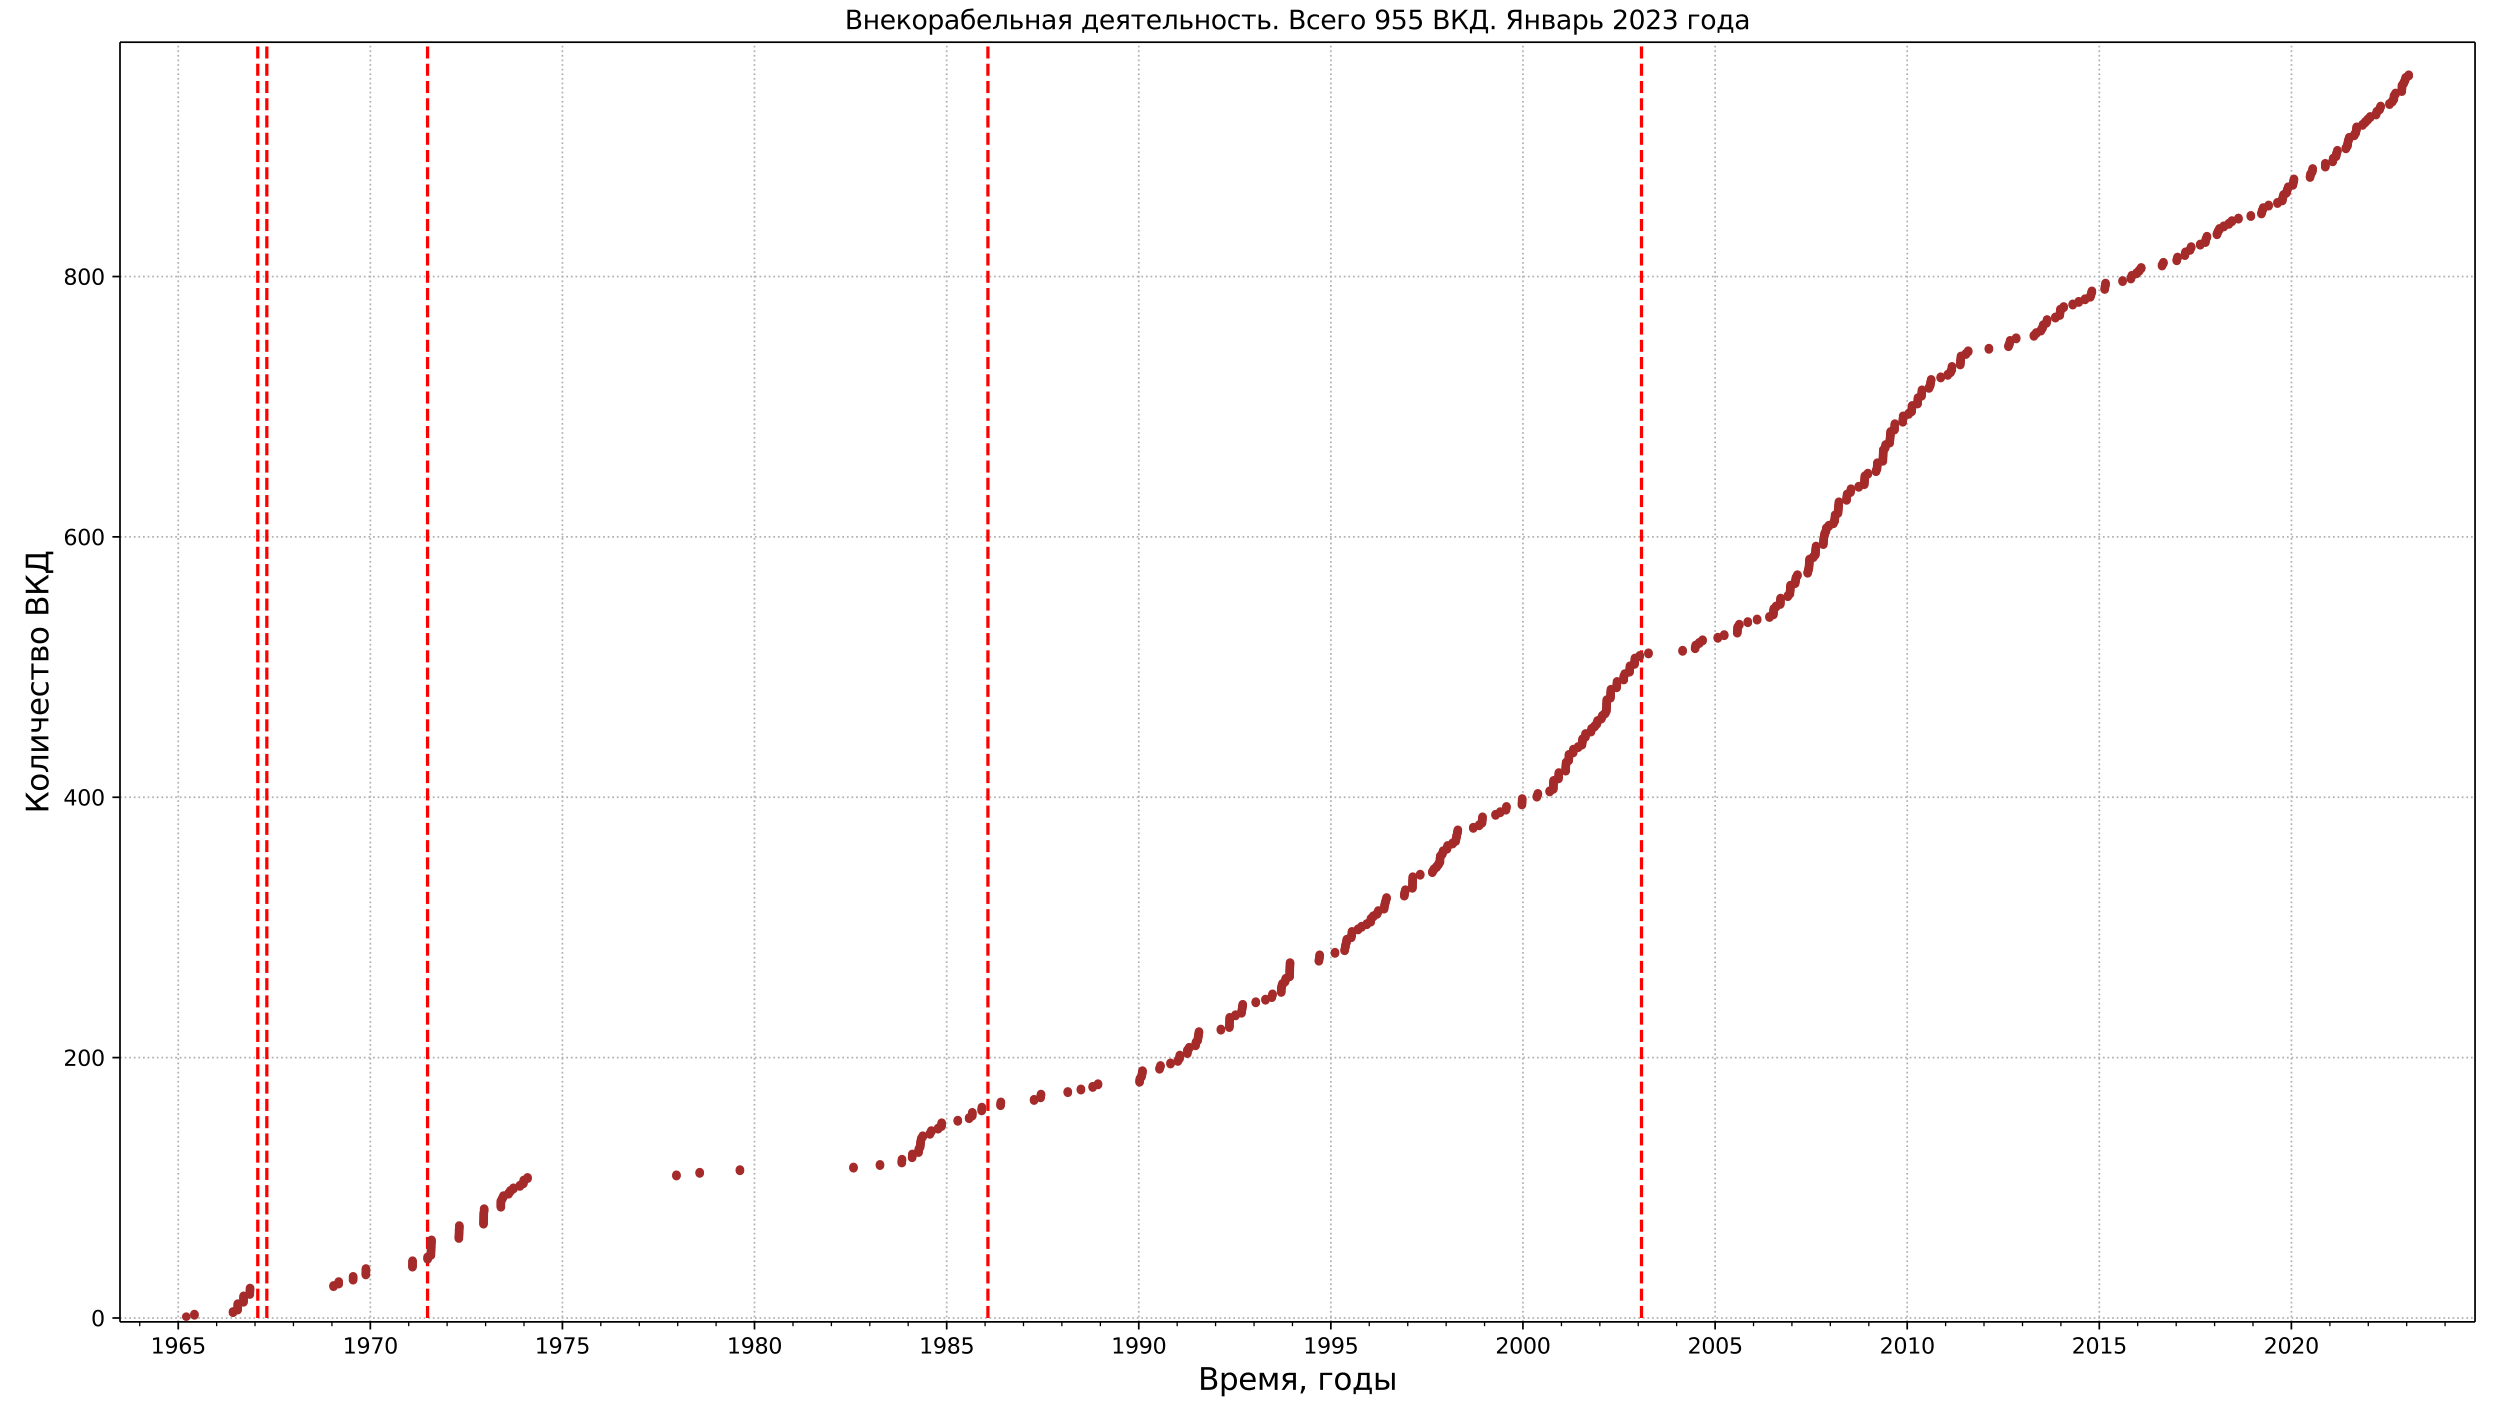 <?xml version="1.0" encoding="UTF-8"?>
<!DOCTYPE svg  PUBLIC '-//W3C//DTD SVG 1.1//EN'  'http://www.w3.org/Graphics/SVG/1.1/DTD/svg11.dtd'>
<svg width="1152pt" height="648pt" version="1.1" viewBox="0 0 1152 648" xmlns="http://www.w3.org/2000/svg" xmlns:xlink="http://www.w3.org/1999/xlink"><defs><style type="text/css">*{stroke-linejoin: round; stroke-linecap: butt}</style></defs><path d="m0 648h1152v-648h-1152z" fill="#fff"/><path d="m55.296 609.12h1085.2v-589.68h-1085.2z" fill="#fff"/><path d="m82.133 609.12v-589.68" clip-path="url(#c)" fill="none" stroke="#b0b0b0" stroke-dasharray="0.8,1.32" stroke-width=".8"/><defs><path id="e" d="m0 0v3.5" stroke="#000" stroke-width=".8"/></defs><use x="82.133" y="609.12" stroke="#000000" stroke-width=".8" xlink:href="#e"/><g transform="translate(69.408 623.72) scale(.1 -.1)"><defs><path id="h" transform="scale(.016)" d="m794 531h1031v3560l-1122-225v575l1116 225h631v-4135h1031v-531h-2687v531z"/><path id="f" transform="scale(.016)" d="m703 97v575q238-113 481-172 244-59 479-59 625 0 954 420 330 420 377 1277-181-269-460-413-278-144-615-144-700 0-1108 423-408 424-408 1159 0 718 425 1152 425 435 1131 435 810 0 1236-621 427-620 427-1801 0-1103-524-1761-523-658-1407-658-238 0-482 47-243 47-506 141zm1256 1978q425 0 673 290 249 291 249 798 0 503-249 795-248 292-673 292t-673-292-248-795q0-507 248-798 248-290 673-290z"/><path id="ac" transform="scale(.016)" d="m2113 2584q-425 0-674-291-248-290-248-796 0-503 248-796 249-292 674-292t673 292q248 293 248 796 0 506-248 796-248 291-673 291zm1253 1979v-575q-238 112-480 171-242 60-480 60-625 0-955-422-329-422-376-1275 184 272 462 417 279 145 613 145 703 0 1111-427 408-426 408-1160 0-719-425-1154-425-434-1131-434-810 0-1238 620-428 621-428 1799 0 1106 525 1764t1409 658q238 0 480-47t505-140z"/><path id="i" transform="scale(.016)" d="m691 4666h2478v-532h-1900v-1143q137 47 274 70 138 23 276 23 781 0 1237-428 457-428 457-1159 0-753-469-1171-469-417-1322-417-294 0-599 50-304 50-629 150v635q281-153 581-228t634-75q541 0 856 284 316 284 316 772 0 487-316 771-315 285-856 285-253 0-505-56-251-56-513-175v2344z"/></defs><use xlink:href="#h"/><use x="63.623" xlink:href="#f"/><use x="127.246" xlink:href="#ac"/><use x="190.869" xlink:href="#i"/></g><path d="m170.65 609.12v-589.68" clip-path="url(#c)" fill="none" stroke="#b0b0b0" stroke-dasharray="0.8,1.32" stroke-width=".8"/><use x="170.646" y="609.12" stroke="#000000" stroke-width=".8" xlink:href="#e"/><g transform="translate(157.92 623.72) scale(.1 -.1)"><defs><path id="ab" transform="scale(.016)" d="m525 4666h3e3v-269l-1694-4397h-659l1594 4134h-2241v532z"/><path id="d" transform="scale(.016)" d="m2034 4250q-487 0-733-480-245-479-245-1442 0-959 245-1439 246-480 733-480 491 0 736 480 246 480 246 1439 0 963-246 1442-245 480-736 480zm0 500q785 0 1199-621 414-620 414-1801 0-1178-414-1799-414-620-1199-620-784 0-1198 620-414 621-414 1799 0 1181 414 1801 414 621 1198 621z"/></defs><use xlink:href="#h"/><use x="63.623" xlink:href="#f"/><use x="127.246" xlink:href="#ab"/><use x="190.869" xlink:href="#d"/></g><path d="m259.16 609.12v-589.68" clip-path="url(#c)" fill="none" stroke="#b0b0b0" stroke-dasharray="0.8,1.32" stroke-width=".8"/><use x="259.158" y="609.12" stroke="#000000" stroke-width=".8" xlink:href="#e"/><g transform="translate(246.43 623.72) scale(.1 -.1)"><use xlink:href="#h"/><use x="63.623" xlink:href="#f"/><use x="127.246" xlink:href="#ab"/><use x="190.869" xlink:href="#i"/></g><path d="m347.67 609.12v-589.68" clip-path="url(#c)" fill="none" stroke="#b0b0b0" stroke-dasharray="0.8,1.32" stroke-width=".8"/><use x="347.671" y="609.12" stroke="#000000" stroke-width=".8" xlink:href="#e"/><g transform="translate(334.95 623.72) scale(.1 -.1)"><defs><path id="y" transform="scale(.016)" d="m2034 2216q-450 0-708-241-257-241-257-662 0-422 257-663 258-241 708-241t709 242q260 243 260 662 0 421-258 662-257 241-711 241zm-631 268q-406 100-633 378-226 279-226 679 0 559 398 884 399 325 1092 325 697 0 1094-325t397-884q0-400-227-679-226-278-629-378 456-106 710-416 255-309 255-755 0-679-414-1042-414-362-1186-362-771 0-1186 362-414 363-414 1042 0 446 256 755 257 310 713 416zm-231 997q0-362 226-565 227-203 636-203 407 0 636 203 230 203 230 565 0 363-230 566-229 203-636 203-409 0-636-203-226-203-226-566z"/></defs><use xlink:href="#h"/><use x="63.623" xlink:href="#f"/><use x="127.246" xlink:href="#y"/><use x="190.869" xlink:href="#d"/></g><path d="m436.23 609.12v-589.68" clip-path="url(#c)" fill="none" stroke="#b0b0b0" stroke-dasharray="0.8,1.32" stroke-width=".8"/><use x="436.232" y="609.12" stroke="#000000" stroke-width=".8" xlink:href="#e"/><g transform="translate(423.51 623.72) scale(.1 -.1)"><use xlink:href="#h"/><use x="63.623" xlink:href="#f"/><use x="127.246" xlink:href="#y"/><use x="190.869" xlink:href="#i"/></g><path d="m524.74 609.12v-589.68" clip-path="url(#c)" fill="none" stroke="#b0b0b0" stroke-dasharray="0.8,1.32" stroke-width=".8"/><use x="524.744" y="609.12" stroke="#000000" stroke-width=".8" xlink:href="#e"/><g transform="translate(512.02 623.72) scale(.1 -.1)"><use xlink:href="#h"/><use x="63.623" xlink:href="#f"/><use x="127.246" xlink:href="#f"/><use x="190.869" xlink:href="#d"/></g><path d="m613.26 609.12v-589.68" clip-path="url(#c)" fill="none" stroke="#b0b0b0" stroke-dasharray="0.8,1.32" stroke-width=".8"/><use x="613.257" y="609.12" stroke="#000000" stroke-width=".8" xlink:href="#e"/><g transform="translate(600.53 623.72) scale(.1 -.1)"><use xlink:href="#h"/><use x="63.623" xlink:href="#f"/><use x="127.246" xlink:href="#f"/><use x="190.869" xlink:href="#i"/></g><path d="m701.77 609.12v-589.68" clip-path="url(#c)" fill="none" stroke="#b0b0b0" stroke-dasharray="0.8,1.32" stroke-width=".8"/><use x="701.769" y="609.12" stroke="#000000" stroke-width=".8" xlink:href="#e"/><g transform="translate(689.04 623.72) scale(.1 -.1)"><defs><path id="g" transform="scale(.016)" d="m1228 531h2203v-531h-2962v531q359 372 979 998 621 627 780 809 303 340 423 576 121 236 121 464 0 372-261 606-261 235-680 235-297 0-627-103-329-103-704-313v638q381 153 712 231 332 78 607 78 725 0 1156-363 431-362 431-968 0-288-108-546-107-257-392-607-78-91-497-524-418-433-1181-1211z"/></defs><use xlink:href="#g"/><use x="63.623" xlink:href="#d"/><use x="127.246" xlink:href="#d"/><use x="190.869" xlink:href="#d"/></g><path d="m790.33 609.12v-589.68" clip-path="url(#c)" fill="none" stroke="#b0b0b0" stroke-dasharray="0.8,1.32" stroke-width=".8"/><use x="790.33" y="609.12" stroke="#000000" stroke-width=".8" xlink:href="#e"/><g transform="translate(777.61 623.72) scale(.1 -.1)"><use xlink:href="#g"/><use x="63.623" xlink:href="#d"/><use x="127.246" xlink:href="#d"/><use x="190.869" xlink:href="#i"/></g><path d="m878.84 609.12v-589.68" clip-path="url(#c)" fill="none" stroke="#b0b0b0" stroke-dasharray="0.8,1.32" stroke-width=".8"/><use x="878.843" y="609.12" stroke="#000000" stroke-width=".8" xlink:href="#e"/><g transform="translate(866.12 623.72) scale(.1 -.1)"><use xlink:href="#g"/><use x="63.623" xlink:href="#d"/><use x="127.246" xlink:href="#h"/><use x="190.869" xlink:href="#d"/></g><path d="m967.36 609.12v-589.68" clip-path="url(#c)" fill="none" stroke="#b0b0b0" stroke-dasharray="0.8,1.32" stroke-width=".8"/><use x="967.355" y="609.12" stroke="#000000" stroke-width=".8" xlink:href="#e"/><g transform="translate(954.63 623.72) scale(.1 -.1)"><use xlink:href="#g"/><use x="63.623" xlink:href="#d"/><use x="127.246" xlink:href="#h"/><use x="190.869" xlink:href="#i"/></g><path d="m1055.9 609.12v-589.68" clip-path="url(#c)" fill="none" stroke="#b0b0b0" stroke-dasharray="0.8,1.32" stroke-width=".8"/><use x="1055.868" y="609.12" stroke="#000000" stroke-width=".8" xlink:href="#e"/><g transform="translate(1043.1 623.72) scale(.1 -.1)"><use xlink:href="#g"/><use x="63.623" xlink:href="#d"/><use x="127.246" xlink:href="#g"/><use x="190.869" xlink:href="#d"/></g><defs><path id="b" d="m0 0v2" stroke="#000" stroke-width=".6"/></defs><use x="64.392" y="609.12" stroke="#000000" stroke-width=".6" xlink:href="#b"/><use x="99.826" y="609.12" stroke="#000000" stroke-width=".6" xlink:href="#b"/><use x="117.519" y="609.12" stroke="#000000" stroke-width=".6" xlink:href="#b"/><use x="135.212" y="609.12" stroke="#000000" stroke-width=".6" xlink:href="#b"/><use x="152.953" y="609.12" stroke="#000000" stroke-width=".6" xlink:href="#b"/><use x="188.338" y="609.12" stroke="#000000" stroke-width=".6" xlink:href="#b"/><use x="206.031" y="609.12" stroke="#000000" stroke-width=".6" xlink:href="#b"/><use x="223.773" y="609.12" stroke="#000000" stroke-width=".6" xlink:href="#b"/><use x="241.465" y="609.12" stroke="#000000" stroke-width=".6" xlink:href="#b"/><use x="276.851" y="609.12" stroke="#000000" stroke-width=".6" xlink:href="#b"/><use x="294.592" y="609.12" stroke="#000000" stroke-width=".6" xlink:href="#b"/><use x="312.285" y="609.12" stroke="#000000" stroke-width=".6" xlink:href="#b"/><use x="329.978" y="609.12" stroke="#000000" stroke-width=".6" xlink:href="#b"/><use x="365.412" y="609.12" stroke="#000000" stroke-width=".6" xlink:href="#b"/><use x="383.105" y="609.12" stroke="#000000" stroke-width=".6" xlink:href="#b"/><use x="400.798" y="609.12" stroke="#000000" stroke-width=".6" xlink:href="#b"/><use x="418.49" y="609.12" stroke="#000000" stroke-width=".6" xlink:href="#b"/><use x="453.924" y="609.12" stroke="#000000" stroke-width=".6" xlink:href="#b"/><use x="471.617" y="609.12" stroke="#000000" stroke-width=".6" xlink:href="#b"/><use x="489.31" y="609.12" stroke="#000000" stroke-width=".6" xlink:href="#b"/><use x="507.051" y="609.12" stroke="#000000" stroke-width=".6" xlink:href="#b"/><use x="542.437" y="609.12" stroke="#000000" stroke-width=".6" xlink:href="#b"/><use x="560.13" y="609.12" stroke="#000000" stroke-width=".6" xlink:href="#b"/><use x="577.871" y="609.12" stroke="#000000" stroke-width=".6" xlink:href="#b"/><use x="595.564" y="609.12" stroke="#000000" stroke-width=".6" xlink:href="#b"/><use x="630.949" y="609.12" stroke="#000000" stroke-width=".6" xlink:href="#b"/><use x="648.691" y="609.12" stroke="#000000" stroke-width=".6" xlink:href="#b"/><use x="666.384" y="609.12" stroke="#000000" stroke-width=".6" xlink:href="#b"/><use x="684.076" y="609.12" stroke="#000000" stroke-width=".6" xlink:href="#b"/><use x="719.51" y="609.12" stroke="#000000" stroke-width=".6" xlink:href="#b"/><use x="737.203" y="609.12" stroke="#000000" stroke-width=".6" xlink:href="#b"/><use x="754.896" y="609.12" stroke="#000000" stroke-width=".6" xlink:href="#b"/><use x="772.589" y="609.12" stroke="#000000" stroke-width=".6" xlink:href="#b"/><use x="808.023" y="609.12" stroke="#000000" stroke-width=".6" xlink:href="#b"/><use x="825.716" y="609.12" stroke="#000000" stroke-width=".6" xlink:href="#b"/><use x="843.409" y="609.12" stroke="#000000" stroke-width=".6" xlink:href="#b"/><use x="861.15" y="609.12" stroke="#000000" stroke-width=".6" xlink:href="#b"/><use x="896.535" y="609.12" stroke="#000000" stroke-width=".6" xlink:href="#b"/><use x="914.228" y="609.12" stroke="#000000" stroke-width=".6" xlink:href="#b"/><use x="931.969" y="609.12" stroke="#000000" stroke-width=".6" xlink:href="#b"/><use x="949.662" y="609.12" stroke="#000000" stroke-width=".6" xlink:href="#b"/><use x="985.048" y="609.12" stroke="#000000" stroke-width=".6" xlink:href="#b"/><use x="1002.789" y="609.12" stroke="#000000" stroke-width=".6" xlink:href="#b"/><use x="1020.482" y="609.12" stroke="#000000" stroke-width=".6" xlink:href="#b"/><use x="1038.175" y="609.12" stroke="#000000" stroke-width=".6" xlink:href="#b"/><use x="1073.609" y="609.12" stroke="#000000" stroke-width=".6" xlink:href="#b"/><use x="1091.302" y="609.12" stroke="#000000" stroke-width=".6" xlink:href="#b"/><use x="1108.994" y="609.12" stroke="#000000" stroke-width=".6" xlink:href="#b"/><use x="1126.687" y="609.12" stroke="#000000" stroke-width=".6" xlink:href="#b"/><g transform="translate(552.07 640.44) scale(.14 -.14)"><defs><path id="m" transform="scale(.016)" d="m1259 2228v-1709h1013q509 0 754 211 246 211 246 645 0 438-246 645-245 208-754 208h-1013zm0 1919v-1406h935q462 0 688 173 227 174 227 530 0 353-227 528-226 175-688 175h-935zm-631 519h1613q722 0 1112-300 391-300 391-853 0-429-200-682t-588-315q466-100 724-418 258-317 258-792 0-625-425-966-425-340-1210-340h-1675v4666z"/><path id="t" transform="scale(.016)" d="m1159 525v-1856h-578v4831h578v-531q182 312 458 463 277 152 661 152 638 0 1036-506 399-506 399-1331t-399-1332q-398-506-1036-506-384 0-661 152-276 152-458 464zm1957 1222q0 634-261 995t-717 361q-457 0-718-361t-261-995 261-995 718-361q456 0 717 361t261 995z"/><path id="k" transform="scale(.016)" d="m3597 1894v-281h-2644q38-594 358-905t892-311q331 0 642 81t618 244v-544q-310-131-635-200t-659-69q-838 0-1327 487-489 488-489 1320 0 859 464 1363 464 505 1252 505 706 0 1117-455 411-454 411-1235zm-575 169q-6 471-264 752-258 282-683 282-481 0-770-272t-333-766l2050 4z"/><path id="ag" transform="scale(.016)" d="m581 3500h841l994-2344 997 2344h834v-3500h-578v2950l-966-2278h-575l-969 2278v-2950h-578v3500z"/><path id="q" transform="scale(.016)" d="m1181 2491q0-260 200-407 200-146 572-146h775v1103h-775q-372 0-572-144t-200-406zm-818-2491 1068 1534q-362 82-603 296-240 214-240 661 0 506 335 757 336 252 1015 252h1368v-3500h-578v1478h-715l-1032-1478h-618z"/><path id="an" transform="scale(.016)" d="m750 794h659v-538l-512-1e3h-403l256 1e3v538z"/><path id="w" transform="scale(.016)" d="m581 0v3500h2469v-459h-1891v-3041h-578z"/><path id="j" transform="scale(.016)" d="m1959 3097q-462 0-731-361t-269-989 267-989q268-361 733-361 460 0 728 362 269 363 269 988 0 622-269 986-268 364-728 364zm0 487q750 0 1178-488 429-487 429-1349 0-859-429-1349-428-489-1178-489-753 0-1180 489-426 490-426 1349 0 862 426 1349 427 488 1180 488z"/><path id="v" transform="scale(.016)" d="m1384 459h1669v2582h-1209v-438q0-1287-369-1975l-91-169zm-834 0q284 125 409 391 307 659 307 1988v662h2365v-3041h460v-1343h-460v884h-2837v-884h-460v1343h216z"/><path id="ae" transform="scale(.016)" d="m3907 3500h575v-3500h-575v3500zm288 84zm-1414-2546q0 281-205 428-204 147-598 147h-819v-1154h819q394 0 598 148 205 149 205 431zm-2200 2462h578v-1428h844q669 0 1030-255 361-254 361-779t-361-782q-361-256-1030-256h-1422v3500z"/></defs><use xlink:href="#m"/><use x="68.604" xlink:href="#t"/><use x="132.08" xlink:href="#k"/><use x="193.604" xlink:href="#ag"/><use x="269.043" xlink:href="#q"/><use x="329.199" xlink:href="#an"/><use x="360.986" xlink:href="#DejaVuSans-20"/><use x="392.773" xlink:href="#w"/><use x="445.312" xlink:href="#j"/><use x="506.494" xlink:href="#v"/><use x="575.635" xlink:href="#ae"/></g><path d="m55.296 607.32h1085.2" clip-path="url(#c)" fill="none" stroke="#b0b0b0" stroke-dasharray="0.8,1.32" stroke-width=".8"/><defs><path id="l" d="m0 0h-3.5" stroke="#000" stroke-width=".8"/></defs><use x="55.296" y="607.32" stroke="#000000" stroke-width=".8" xlink:href="#l"/><g transform="translate(41.934 611.12) scale(.1 -.1)"><use xlink:href="#d"/></g><path d="m55.296 487.34h1085.2" clip-path="url(#c)" fill="none" stroke="#b0b0b0" stroke-dasharray="0.8,1.32" stroke-width=".8"/><use x="55.296" y="487.345" stroke="#000000" stroke-width=".8" xlink:href="#l"/><g transform="translate(29.208 491.14) scale(.1 -.1)"><use xlink:href="#g"/><use x="63.623" xlink:href="#d"/><use x="127.246" xlink:href="#d"/></g><path d="m55.296 367.37h1085.2" clip-path="url(#c)" fill="none" stroke="#b0b0b0" stroke-dasharray="0.8,1.32" stroke-width=".8"/><use x="55.296" y="367.369" stroke="#000000" stroke-width=".8" xlink:href="#l"/><g transform="translate(29.208 371.17) scale(.1 -.1)"><defs><path id="al" transform="scale(.016)" d="m2419 4116-1594-2491h1594v2491zm-166 550h794v-3041h666v-525h-666v-1100h-628v1100h-2106v609l1940 2957z"/></defs><use xlink:href="#al"/><use x="63.623" xlink:href="#d"/><use x="127.246" xlink:href="#d"/></g><path d="m55.296 247.39h1085.2" clip-path="url(#c)" fill="none" stroke="#b0b0b0" stroke-dasharray="0.8,1.32" stroke-width=".8"/><use x="55.296" y="247.394" stroke="#000000" stroke-width=".8" xlink:href="#l"/><g transform="translate(29.208 251.19) scale(.1 -.1)"><use xlink:href="#ac"/><use x="63.623" xlink:href="#d"/><use x="127.246" xlink:href="#d"/></g><path d="m55.296 127.42h1085.2" clip-path="url(#c)" fill="none" stroke="#b0b0b0" stroke-dasharray="0.8,1.32" stroke-width=".8"/><use x="55.296" y="127.418" stroke="#000000" stroke-width=".8" xlink:href="#l"/><g transform="translate(29.208 131.22) scale(.1 -.1)"><use xlink:href="#y"/><use x="63.623" xlink:href="#d"/><use x="127.246" xlink:href="#d"/></g><g transform="translate(22.297 374.8) rotate(-90) scale(.14 -.14)"><defs><path id="x" transform="scale(.016)" d="m628 4666h631v-2307l2257 2307h809l-1803-1844 1897-2822h-688l-1618 2403-854-872v-1531h-631v4666z"/><path id="u" transform="scale(.016)" d="m238 0v478q568 88 743 481 213 554 213 1969v572h2365v-3500h-575v3041h-1215v-347q0-1350-275-1956-294-647-1256-738z"/><path id="ai" transform="scale(.016)" d="m3578 3500v-3500h-572v2809l-1687-2809h-738v3500h572v-2803l1685 2803h740z"/><path id="af" transform="scale(.016)" d="m2625 0v1472h-1072q-478 0-797 297-287 269-287 844v887h575v-834q0-366 162-550 166-185 491-185h928v1569h575v-3500h-575z"/><path id="s" transform="scale(.016)" d="m3122 3366v-538q-244 135-489 202t-495 67q-560 0-870-355-309-354-309-995t309-996q310-354 870-354 250 0 495 67t489 202v-532q-241-112-499-168-257-57-548-57-791 0-1257 497-465 497-465 1341 0 856 470 1346 471 491 1290 491 265 0 518-55 253-54 491-163z"/><path id="r" transform="scale(.016)" d="m188 3500h3353v-459h-1394v-3041h-566v3041h-1393v459z"/><path id="z" transform="scale(.016)" d="m1156 1613v-1154h819q394 0 600 148 206 149 206 431 0 281-206 428t-600 147h-819zm0 1428v-969h757q325 0 531 129 206 130 206 362 0 231-206 354-206 124-531 124h-757zm-575 459h1369q616 0 947-225t331-641q0-321-169-511-168-189-500-235 397-75 616-313 219-237 219-594 0-468-361-725-361-256-1030-256h-1422v3500z"/><path id="aa" transform="scale(.016)" d="m1459 531h2063v3603h-1516v-662q0-1559-350-2594-72-212-197-347zm-921 0q418 197 537 572 303 963 303 2681v882h2775v-4135h531v-1534h-531v1003h-3306v-1003h-531v1534h222z"/></defs><use xlink:href="#x"/><use x="70.996" xlink:href="#j"/><use x="132.178" xlink:href="#u"/><use x="196.094" xlink:href="#ai"/><use x="261.084" xlink:href="#af"/><use x="320.166" xlink:href="#k"/><use x="381.689" xlink:href="#s"/><use x="436.67" xlink:href="#r"/><use x="494.922" xlink:href="#z"/><use x="553.857" xlink:href="#j"/><use x="615.039" xlink:href="#DejaVuSans-20"/><use x="646.826" xlink:href="#m"/><use x="715.43" xlink:href="#x"/><use x="786.426" xlink:href="#aa"/></g><path d="m118.78 607.32v-587.88" clip-path="url(#c)" fill="none" stroke="#f00" stroke-dasharray="5.55,2.4" stroke-width="1.5"/><path d="m122.95 607.32v-587.88" clip-path="url(#c)" fill="none" stroke="#f00" stroke-dasharray="5.55,2.4" stroke-width="1.5"/><path d="m197.02 607.32v-587.88" clip-path="url(#c)" fill="none" stroke="#f00" stroke-dasharray="5.55,2.4" stroke-width="1.5"/><path d="m455.23 607.32v-587.88" clip-path="url(#c)" fill="none" stroke="#f00" stroke-dasharray="5.55,2.4" stroke-width="1.5"/><path d="m756.4 607.32v-587.88" clip-path="url(#c)" fill="none" stroke="#f00" stroke-dasharray="5.55,2.4" stroke-width="1.5"/><defs><path id="a" d="m0 1.5c0.398 0 0.779-0.158 1.061-0.439 0.281-0.281 0.439-0.663 0.439-1.061s-0.158-0.779-0.439-1.061c-0.281-0.281-0.663-0.439-1.061-0.439s-0.779 0.158-1.061 0.439c-0.281 0.281-0.439 0.663-0.439 1.061s0.158 0.779 0.439 1.061c0.281 0.281 0.663 0.439 1.061 0.439z" stroke="#a52a2a"/></defs><g clip-path="url(#c)" fill="#a52a2a" stroke="#a52a2a"><use x="85.834" y="606.72" xlink:href="#a"/><use x="89.589" y="606.121" xlink:href="#a"/><use x="89.589" y="605.521" xlink:href="#a"/><use x="107.37" y="604.921" xlink:href="#a"/><use x="107.37" y="604.321" xlink:href="#a"/><use x="109.516" y="603.721" xlink:href="#a"/><use x="109.516" y="603.121" xlink:href="#a"/><use x="109.567" y="602.521" xlink:href="#a"/><use x="109.567" y="601.921" xlink:href="#a"/><use x="109.571" y="601.322" xlink:href="#a"/><use x="109.571" y="600.722" xlink:href="#a"/><use x="112.216" y="600.122" xlink:href="#a"/><use x="112.216" y="599.522" xlink:href="#a"/><use x="112.22" y="598.922" xlink:href="#a"/><use x="112.22" y="598.322" xlink:href="#a"/><use x="112.261" y="597.722" xlink:href="#a"/><use x="112.261" y="597.122" xlink:href="#a"/><use x="115.128" y="596.523" xlink:href="#a"/><use x="115.128" y="595.923" xlink:href="#a"/><use x="115.175" y="595.323" xlink:href="#a"/><use x="115.175" y="594.723" xlink:href="#a"/><use x="115.222" y="594.123" xlink:href="#a"/><use x="115.222" y="593.523" xlink:href="#a"/><use x="153.702" y="592.923" xlink:href="#a"/><use x="153.702" y="592.323" xlink:href="#a"/><use x="156.089" y="591.724" xlink:href="#a"/><use x="156.089" y="591.124" xlink:href="#a"/><use x="156.089" y="590.524" xlink:href="#a"/><use x="162.701" y="589.924" xlink:href="#a"/><use x="162.701" y="589.324" xlink:href="#a"/><use x="162.712" y="588.724" xlink:href="#a"/><use x="162.712" y="588.124" xlink:href="#a"/><use x="168.585" y="587.524" xlink:href="#a"/><use x="168.585" y="586.925" xlink:href="#a"/><use x="168.618" y="586.325" xlink:href="#a"/><use x="168.618" y="585.725" xlink:href="#a"/><use x="168.628" y="585.125" xlink:href="#a"/><use x="168.628" y="584.525" xlink:href="#a"/><use x="190.065" y="583.925" xlink:href="#a"/><use x="190.065" y="583.325" xlink:href="#a"/><use x="190.1" y="582.725" xlink:href="#a"/><use x="190.1" y="582.125" xlink:href="#a"/><use x="190.111" y="581.526" xlink:href="#a"/><use x="190.111" y="580.926" xlink:href="#a"/><use x="197.061" y="580.326" xlink:href="#a"/><use x="197.061" y="579.726" xlink:href="#a"/><use x="197.061" y="579.126" xlink:href="#a"/><use x="198.567" y="578.526" xlink:href="#a"/><use x="198.567" y="577.926" xlink:href="#a"/><use x="198.593" y="577.326" xlink:href="#a"/><use x="198.593" y="576.727" xlink:href="#a"/><use x="198.639" y="576.127" xlink:href="#a"/><use x="198.639" y="575.527" xlink:href="#a"/><use x="198.681" y="574.927" xlink:href="#a"/><use x="198.681" y="574.327" xlink:href="#a"/><use x="198.693" y="573.727" xlink:href="#a"/><use x="198.693" y="573.127" xlink:href="#a"/><use x="198.84" y="572.527" xlink:href="#a"/><use x="198.84" y="571.928" xlink:href="#a"/><use x="198.84" y="571.328" xlink:href="#a"/><use x="211.446" y="570.728" xlink:href="#a"/><use x="211.446" y="570.128" xlink:href="#a"/><use x="211.494" y="569.528" xlink:href="#a"/><use x="211.494" y="568.928" xlink:href="#a"/><use x="211.54" y="568.328" xlink:href="#a"/><use x="211.54" y="567.728" xlink:href="#a"/><use x="211.554" y="567.129" xlink:href="#a"/><use x="211.554" y="566.529" xlink:href="#a"/><use x="211.647" y="565.929" xlink:href="#a"/><use x="211.647" y="565.329" xlink:href="#a"/><use x="211.647" y="564.729" xlink:href="#a"/><use x="222.803" y="564.129" xlink:href="#a"/><use x="222.803" y="563.529" xlink:href="#a"/><use x="222.85" y="562.929" xlink:href="#a"/><use x="222.85" y="562.33" xlink:href="#a"/><use x="222.897" y="561.73" xlink:href="#a"/><use x="222.897" y="561.13" xlink:href="#a"/><use x="222.914" y="560.53" xlink:href="#a"/><use x="222.914" y="559.93" xlink:href="#a"/><use x="222.942" y="559.33" xlink:href="#a"/><use x="222.942" y="558.73" xlink:href="#a"/><use x="223.087" y="558.13" xlink:href="#a"/><use x="223.087" y="557.53" xlink:href="#a"/><use x="223.087" y="556.931" xlink:href="#a"/><use x="230.801" y="556.331" xlink:href="#a"/><use x="230.801" y="555.731" xlink:href="#a"/><use x="230.801" y="555.131" xlink:href="#a"/><use x="230.807" y="554.531" xlink:href="#a"/><use x="230.807" y="553.931" xlink:href="#a"/><use x="230.807" y="553.331" xlink:href="#a"/><use x="231.414" y="552.731" xlink:href="#a"/><use x="231.414" y="552.132" xlink:href="#a"/><use x="231.987" y="551.532" xlink:href="#a"/><use x="231.987" y="550.932" xlink:href="#a"/><use x="234.327" y="550.332" xlink:href="#a"/><use x="234.327" y="549.732" xlink:href="#a"/><use x="235.197" y="549.132" xlink:href="#a"/><use x="235.197" y="548.532" xlink:href="#a"/><use x="236.592" y="547.932" xlink:href="#a"/><use x="236.592" y="547.333" xlink:href="#a"/><use x="239.562" y="546.733" xlink:href="#a"/><use x="239.562" y="546.133" xlink:href="#a"/><use x="241.16" y="545.533" xlink:href="#a"/><use x="241.16" y="544.933" xlink:href="#a"/><use x="241.355" y="544.333" xlink:href="#a"/><use x="241.355" y="543.733" xlink:href="#a"/><use x="243.096" y="543.133" xlink:href="#a"/><use x="243.096" y="542.534" xlink:href="#a"/><use x="311.699" y="541.934" xlink:href="#a"/><use x="311.699" y="541.334" xlink:href="#a"/><use x="322.424" y="540.734" xlink:href="#a"/><use x="322.424" y="540.134" xlink:href="#a"/><use x="340.962" y="539.534" xlink:href="#a"/><use x="340.962" y="538.934" xlink:href="#a"/><use x="393.29" y="538.334" xlink:href="#a"/><use x="393.29" y="537.735" xlink:href="#a"/><use x="405.494" y="537.135" xlink:href="#a"/><use x="405.494" y="536.535" xlink:href="#a"/><use x="415.543" y="535.935" xlink:href="#a"/><use x="415.543" y="535.335" xlink:href="#a"/><use x="415.638" y="534.735" xlink:href="#a"/><use x="415.638" y="534.135" xlink:href="#a"/><use x="420.309" y="533.535" xlink:href="#a"/><use x="420.309" y="532.936" xlink:href="#a"/><use x="420.402" y="532.336" xlink:href="#a"/><use x="420.402" y="531.736" xlink:href="#a"/><use x="423.27" y="531.136" xlink:href="#a"/><use x="423.27" y="530.536" xlink:href="#a"/><use x="423.404" y="529.936" xlink:href="#a"/><use x="423.404" y="529.336" xlink:href="#a"/><use x="423.977" y="528.736" xlink:href="#a"/><use x="423.977" y="528.136" xlink:href="#a"/><use x="424.119" y="527.537" xlink:href="#a"/><use x="424.119" y="526.937" xlink:href="#a"/><use x="424.262" y="526.337" xlink:href="#a"/><use x="424.262" y="525.737" xlink:href="#a"/><use x="424.5" y="525.137" xlink:href="#a"/><use x="424.5" y="524.537" xlink:href="#a"/><use x="425.216" y="523.937" xlink:href="#a"/><use x="425.216" y="523.337" xlink:href="#a"/><use x="428.506" y="522.738" xlink:href="#a"/><use x="428.506" y="522.138" xlink:href="#a"/><use x="429.172" y="521.538" xlink:href="#a"/><use x="429.172" y="520.938" xlink:href="#a"/><use x="432.288" y="520.338" xlink:href="#a"/><use x="432.288" y="519.738" xlink:href="#a"/><use x="433.835" y="519.138" xlink:href="#a"/><use x="433.835" y="518.538" xlink:href="#a"/><use x="433.927" y="517.939" xlink:href="#a"/><use x="433.927" y="517.339" xlink:href="#a"/><use x="441.346" y="516.739" xlink:href="#a"/><use x="441.346" y="516.139" xlink:href="#a"/><use x="446.571" y="515.539" xlink:href="#a"/><use x="446.571" y="514.939" xlink:href="#a"/><use x="447.987" y="514.339" xlink:href="#a"/><use x="447.987" y="513.739" xlink:href="#a"/><use x="448.035" y="513.14" xlink:href="#a"/><use x="448.035" y="512.54" xlink:href="#a"/><use x="452.369" y="511.94" xlink:href="#a"/><use x="452.369" y="511.34" xlink:href="#a"/><use x="452.463" y="510.74" xlink:href="#a"/><use x="452.463" y="510.14" xlink:href="#a"/><use x="461.062" y="509.54" xlink:href="#a"/><use x="461.062" y="508.94" xlink:href="#a"/><use x="461.205" y="508.341" xlink:href="#a"/><use x="461.205" y="507.741" xlink:href="#a"/><use x="476.504" y="507.141" xlink:href="#a"/><use x="476.504" y="506.541" xlink:href="#a"/><use x="479.504" y="505.941" xlink:href="#a"/><use x="479.504" y="505.341" xlink:href="#a"/><use x="479.695" y="504.741" xlink:href="#a"/><use x="479.695" y="504.141" xlink:href="#a"/><use x="492.044" y="503.541" xlink:href="#a"/><use x="492.044" y="502.942" xlink:href="#a"/><use x="498.095" y="502.342" xlink:href="#a"/><use x="498.095" y="501.742" xlink:href="#a"/><use x="503.525" y="501.142" xlink:href="#a"/><use x="503.525" y="500.542" xlink:href="#a"/><use x="505.957" y="499.942" xlink:href="#a"/><use x="505.957" y="499.342" xlink:href="#a"/><use x="525.125" y="498.742" xlink:href="#a"/><use x="525.125" y="498.143" xlink:href="#a"/><use x="525.265" y="497.543" xlink:href="#a"/><use x="525.265" y="496.943" xlink:href="#a"/><use x="525.981" y="496.343" xlink:href="#a"/><use x="525.981" y="495.743" xlink:href="#a"/><use x="526.263" y="495.143" xlink:href="#a"/><use x="526.263" y="494.543" xlink:href="#a"/><use x="526.453" y="493.943" xlink:href="#a"/><use x="526.453" y="493.344" xlink:href="#a"/><use x="534.32" y="492.744" xlink:href="#a"/><use x="534.32" y="492.144" xlink:href="#a"/><use x="534.752" y="491.544" xlink:href="#a"/><use x="534.752" y="490.944" xlink:href="#a"/><use x="539.379" y="490.344" xlink:href="#a"/><use x="539.379" y="489.744" xlink:href="#a"/><use x="542.762" y="489.144" xlink:href="#a"/><use x="542.762" y="488.545" xlink:href="#a"/><use x="543.526" y="487.945" xlink:href="#a"/><use x="543.526" y="487.345" xlink:href="#a"/><use x="543.667" y="486.745" xlink:href="#a"/><use x="543.667" y="486.145" xlink:href="#a"/><use x="547.128" y="485.545" xlink:href="#a"/><use x="547.128" y="484.945" xlink:href="#a"/><use x="547.169" y="484.345" xlink:href="#a"/><use x="547.169" y="483.746" xlink:href="#a"/><use x="548.004" y="483.146" xlink:href="#a"/><use x="548.004" y="482.546" xlink:href="#a"/><use x="550.914" y="481.946" xlink:href="#a"/><use x="550.914" y="481.346" xlink:href="#a"/><use x="551.104" y="480.746" xlink:href="#a"/><use x="551.104" y="480.146" xlink:href="#a"/><use x="551.913" y="479.546" xlink:href="#a"/><use x="551.913" y="478.946" xlink:href="#a"/><use x="552.106" y="478.347" xlink:href="#a"/><use x="552.106" y="477.747" xlink:href="#a"/><use x="552.296" y="477.147" xlink:href="#a"/><use x="552.296" y="476.547" xlink:href="#a"/><use x="552.489" y="475.947" xlink:href="#a"/><use x="552.489" y="475.347" xlink:href="#a"/><use x="562.594" y="474.747" xlink:href="#a"/><use x="562.594" y="474.147" xlink:href="#a"/><use x="566.473" y="473.548" xlink:href="#a"/><use x="566.473" y="472.948" xlink:href="#a"/><use x="566.522" y="472.348" xlink:href="#a"/><use x="566.522" y="471.748" xlink:href="#a"/><use x="566.619" y="471.148" xlink:href="#a"/><use x="566.619" y="470.548" xlink:href="#a"/><use x="566.619" y="469.948" xlink:href="#a"/><use x="566.668" y="469.348" xlink:href="#a"/><use x="566.668" y="468.749" xlink:href="#a"/><use x="569.317" y="468.149" xlink:href="#a"/><use x="569.317" y="467.549" xlink:href="#a"/><use x="572.082" y="466.949" xlink:href="#a"/><use x="572.082" y="466.349" xlink:href="#a"/><use x="572.272" y="465.749" xlink:href="#a"/><use x="572.272" y="465.149" xlink:href="#a"/><use x="572.462" y="464.549" xlink:href="#a"/><use x="572.462" y="463.95" xlink:href="#a"/><use x="572.652" y="463.35" xlink:href="#a"/><use x="572.652" y="462.75" xlink:href="#a"/><use x="578.668" y="462.15" xlink:href="#a"/><use x="578.668" y="461.55" xlink:href="#a"/><use x="583.143" y="460.95" xlink:href="#a"/><use x="583.143" y="460.35" xlink:href="#a"/><use x="586.05" y="459.75" xlink:href="#a"/><use x="586.05" y="459.151" xlink:href="#a"/><use x="586.38" y="458.551" xlink:href="#a"/><use x="586.38" y="457.951" xlink:href="#a"/><use x="590.389" y="457.351" xlink:href="#a"/><use x="590.389" y="456.751" xlink:href="#a"/><use x="590.394" y="456.151" xlink:href="#a"/><use x="590.394" y="455.551" xlink:href="#a"/><use x="590.579" y="454.951" xlink:href="#a"/><use x="590.579" y="454.351" xlink:href="#a"/><use x="590.961" y="453.752" xlink:href="#a"/><use x="590.961" y="453.152" xlink:href="#a"/><use x="592.154" y="452.552" xlink:href="#a"/><use x="592.154" y="451.952" xlink:href="#a"/><use x="592.489" y="451.352" xlink:href="#a"/><use x="592.489" y="450.752" xlink:href="#a"/><use x="594.262" y="450.152" xlink:href="#a"/><use x="594.262" y="449.552" xlink:href="#a"/><use x="594.31" y="448.953" xlink:href="#a"/><use x="594.31" y="448.353" xlink:href="#a"/><use x="594.324" y="447.753" xlink:href="#a"/><use x="594.324" y="447.153" xlink:href="#a"/><use x="594.359" y="446.553" xlink:href="#a"/><use x="594.359" y="445.953" xlink:href="#a"/><use x="594.407" y="445.353" xlink:href="#a"/><use x="594.407" y="444.753" xlink:href="#a"/><use x="594.456" y="444.154" xlink:href="#a"/><use x="594.456" y="443.554" xlink:href="#a"/><use x="607.745" y="442.954" xlink:href="#a"/><use x="607.745" y="442.354" xlink:href="#a"/><use x="607.938" y="441.754" xlink:href="#a"/><use x="607.938" y="441.154" xlink:href="#a"/><use x="608.1" y="440.554" xlink:href="#a"/><use x="608.1" y="439.954" xlink:href="#a"/><use x="615.171" y="439.355" xlink:href="#a"/><use x="615.171" y="438.755" xlink:href="#a"/><use x="619.615" y="438.155" xlink:href="#a"/><use x="619.615" y="437.555" xlink:href="#a"/><use x="619.854" y="436.955" xlink:href="#a"/><use x="619.854" y="436.355" xlink:href="#a"/><use x="620.092" y="435.755" xlink:href="#a"/><use x="620.092" y="435.155" xlink:href="#a"/><use x="620.427" y="434.556" xlink:href="#a"/><use x="620.427" y="433.956" xlink:href="#a"/><use x="620.621" y="433.356" xlink:href="#a"/><use x="620.621" y="432.756" xlink:href="#a"/><use x="622.668" y="432.156" xlink:href="#a"/><use x="622.668" y="431.556" xlink:href="#a"/><use x="622.904" y="430.956" xlink:href="#a"/><use x="622.904" y="430.356" xlink:href="#a"/><use x="623.001" y="429.757" xlink:href="#a"/><use x="623.001" y="429.157" xlink:href="#a"/><use x="625.779" y="428.557" xlink:href="#a"/><use x="625.779" y="427.957" xlink:href="#a"/><use x="627.435" y="427.357" xlink:href="#a"/><use x="627.435" y="426.757" xlink:href="#a"/><use x="629.825" y="426.157" xlink:href="#a"/><use x="629.825" y="425.557" xlink:href="#a"/><use x="631.639" y="424.957" xlink:href="#a"/><use x="631.639" y="424.358" xlink:href="#a"/><use x="631.736" y="423.758" xlink:href="#a"/><use x="631.736" y="423.158" xlink:href="#a"/><use x="632.82" y="422.558" xlink:href="#a"/><use x="632.82" y="421.958" xlink:href="#a"/><use x="634.539" y="421.358" xlink:href="#a"/><use x="634.539" y="420.758" xlink:href="#a"/><use x="635.131" y="420.158" xlink:href="#a"/><use x="635.131" y="419.559" xlink:href="#a"/><use x="637.782" y="418.959" xlink:href="#a"/><use x="637.782" y="418.359" xlink:href="#a"/><use x="637.972" y="417.759" xlink:href="#a"/><use x="637.972" y="417.159" xlink:href="#a"/><use x="638.257" y="416.559" xlink:href="#a"/><use x="638.257" y="415.959" xlink:href="#a"/><use x="638.594" y="415.359" xlink:href="#a"/><use x="638.594" y="414.76" xlink:href="#a"/><use x="638.925" y="414.16" xlink:href="#a"/><use x="638.925" y="413.56" xlink:href="#a"/><use x="647.096" y="412.96" xlink:href="#a"/><use x="647.096" y="412.36" xlink:href="#a"/><use x="647.269" y="411.76" xlink:href="#a"/><use x="647.269" y="411.16" xlink:href="#a"/><use x="647.604" y="410.56" xlink:href="#a"/><use x="647.604" y="409.961" xlink:href="#a"/><use x="650.833" y="409.361" xlink:href="#a"/><use x="650.833" y="408.761" xlink:href="#a"/><use x="650.879" y="408.161" xlink:href="#a"/><use x="650.879" y="407.561" xlink:href="#a"/><use x="650.926" y="406.961" xlink:href="#a"/><use x="650.926" y="406.361" xlink:href="#a"/><use x="650.976" y="405.761" xlink:href="#a"/><use x="650.976" y="405.162" xlink:href="#a"/><use x="651.024" y="404.562" xlink:href="#a"/><use x="651.024" y="403.962" xlink:href="#a"/><use x="654.421" y="403.362" xlink:href="#a"/><use x="654.421" y="402.762" xlink:href="#a"/><use x="660.007" y="402.162" xlink:href="#a"/><use x="660.007" y="401.562" xlink:href="#a"/><use x="660.714" y="400.962" xlink:href="#a"/><use x="660.714" y="400.362" xlink:href="#a"/><use x="661.959" y="399.763" xlink:href="#a"/><use x="661.959" y="399.163" xlink:href="#a"/><use x="662.864" y="398.563" xlink:href="#a"/><use x="662.864" y="397.963" xlink:href="#a"/><use x="663.531" y="397.363" xlink:href="#a"/><use x="663.531" y="396.763" xlink:href="#a"/><use x="663.544" y="396.163" xlink:href="#a"/><use x="663.544" y="395.563" xlink:href="#a"/><use x="663.669" y="394.964" xlink:href="#a"/><use x="663.669" y="394.364" xlink:href="#a"/><use x="664.59" y="393.764" xlink:href="#a"/><use x="664.59" y="393.164" xlink:href="#a"/><use x="664.996" y="392.564" xlink:href="#a"/><use x="664.996" y="391.964" xlink:href="#a"/><use x="666.77" y="391.364" xlink:href="#a"/><use x="666.77" y="390.764" xlink:href="#a"/><use x="667.056" y="390.165" xlink:href="#a"/><use x="667.056" y="389.565" xlink:href="#a"/><use x="669.343" y="388.965" xlink:href="#a"/><use x="669.343" y="388.365" xlink:href="#a"/><use x="670.774" y="387.765" xlink:href="#a"/><use x="670.774" y="387.165" xlink:href="#a"/><use x="671.012" y="386.565" xlink:href="#a"/><use x="671.012" y="385.965" xlink:href="#a"/><use x="671.25" y="385.366" xlink:href="#a"/><use x="671.25" y="384.766" xlink:href="#a"/><use x="671.537" y="384.166" xlink:href="#a"/><use x="671.537" y="383.566" xlink:href="#a"/><use x="671.775" y="382.966" xlink:href="#a"/><use x="671.775" y="382.366" xlink:href="#a"/><use x="678.882" y="381.766" xlink:href="#a"/><use x="678.882" y="381.166" xlink:href="#a"/><use x="681.595" y="380.567" xlink:href="#a"/><use x="681.595" y="379.967" xlink:href="#a"/><use x="682.909" y="379.367" xlink:href="#a"/><use x="682.909" y="378.767" xlink:href="#a"/><use x="683.003" y="378.167" xlink:href="#a"/><use x="683.003" y="377.567" xlink:href="#a"/><use x="683.148" y="376.967" xlink:href="#a"/><use x="683.148" y="376.367" xlink:href="#a"/><use x="689.175" y="375.767" xlink:href="#a"/><use x="689.175" y="375.168" xlink:href="#a"/><use x="691.305" y="374.568" xlink:href="#a"/><use x="691.305" y="373.968" xlink:href="#a"/><use x="693.939" y="373.368" xlink:href="#a"/><use x="693.939" y="372.768" xlink:href="#a"/><use x="694.178" y="372.168" xlink:href="#a"/><use x="694.178" y="371.568" xlink:href="#a"/><use x="701.322" y="370.968" xlink:href="#a"/><use x="701.322" y="370.369" xlink:href="#a"/><use x="701.371" y="369.769" xlink:href="#a"/><use x="701.371" y="369.169" xlink:href="#a"/><use x="701.42" y="368.569" xlink:href="#a"/><use x="701.42" y="367.969" xlink:href="#a"/><use x="708.189" y="367.369" xlink:href="#a"/><use x="708.189" y="366.769" xlink:href="#a"/><use x="708.656" y="366.169" xlink:href="#a"/><use x="708.656" y="365.57" xlink:href="#a"/><use x="714.091" y="364.97" xlink:href="#a"/><use x="714.091" y="364.37" xlink:href="#a"/><use x="715.759" y="363.77" xlink:href="#a"/><use x="715.759" y="363.17" xlink:href="#a"/><use x="715.807" y="362.57" xlink:href="#a"/><use x="715.807" y="361.97" xlink:href="#a"/><use x="715.856" y="361.37" xlink:href="#a"/><use x="715.856" y="360.771" xlink:href="#a"/><use x="715.905" y="360.171" xlink:href="#a"/><use x="715.905" y="359.571" xlink:href="#a"/><use x="718.142" y="358.971" xlink:href="#a"/><use x="718.142" y="358.371" xlink:href="#a"/><use x="718.237" y="357.771" xlink:href="#a"/><use x="718.237" y="357.171" xlink:href="#a"/><use x="718.331" y="356.571" xlink:href="#a"/><use x="718.331" y="355.972" xlink:href="#a"/><use x="721.481" y="355.372" xlink:href="#a"/><use x="721.481" y="354.772" xlink:href="#a"/><use x="721.497" y="354.172" xlink:href="#a"/><use x="721.497" y="353.572" xlink:href="#a"/><use x="721.578" y="352.972" xlink:href="#a"/><use x="721.578" y="352.372" xlink:href="#a"/><use x="721.673" y="351.772" xlink:href="#a"/><use x="721.673" y="351.172" xlink:href="#a"/><use x="722.865" y="350.573" xlink:href="#a"/><use x="722.865" y="349.973" xlink:href="#a"/><use x="722.963" y="349.373" xlink:href="#a"/><use x="722.963" y="348.773" xlink:href="#a"/><use x="722.976" y="348.173" xlink:href="#a"/><use x="722.976" y="347.573" xlink:href="#a"/><use x="724.915" y="346.973" xlink:href="#a"/><use x="724.915" y="346.373" xlink:href="#a"/><use x="725.013" y="345.774" xlink:href="#a"/><use x="725.013" y="345.174" xlink:href="#a"/><use x="727.198" y="344.574" xlink:href="#a"/><use x="727.198" y="343.974" xlink:href="#a"/><use x="728.969" y="343.374" xlink:href="#a"/><use x="728.969" y="342.774" xlink:href="#a"/><use x="729.114" y="342.174" xlink:href="#a"/><use x="729.114" y="341.574" xlink:href="#a"/><use x="729.261" y="340.975" xlink:href="#a"/><use x="729.261" y="340.375" xlink:href="#a"/><use x="730.542" y="339.775" xlink:href="#a"/><use x="730.542" y="339.175" xlink:href="#a"/><use x="730.638" y="338.575" xlink:href="#a"/><use x="730.638" y="337.975" xlink:href="#a"/><use x="733.112" y="337.375" xlink:href="#a"/><use x="733.112" y="336.775" xlink:href="#a"/><use x="733.441" y="336.176" xlink:href="#a"/><use x="733.441" y="335.576" xlink:href="#a"/><use x="734.823" y="334.976" xlink:href="#a"/><use x="734.823" y="334.376" xlink:href="#a"/><use x="735.824" y="333.776" xlink:href="#a"/><use x="735.824" y="333.176" xlink:href="#a"/><use x="736.173" y="332.576" xlink:href="#a"/><use x="736.173" y="331.976" xlink:href="#a"/><use x="737.875" y="331.377" xlink:href="#a"/><use x="737.875" y="330.777" xlink:href="#a"/><use x="738.397" y="330.177" xlink:href="#a"/><use x="738.397" y="329.577" xlink:href="#a"/><use x="739.65" y="328.977" xlink:href="#a"/><use x="739.65" y="328.377" xlink:href="#a"/><use x="740.222" y="327.777" xlink:href="#a"/><use x="740.222" y="327.177" xlink:href="#a"/><use x="740.27" y="326.577" xlink:href="#a"/><use x="740.27" y="325.978" xlink:href="#a"/><use x="740.323" y="325.378" xlink:href="#a"/><use x="740.323" y="324.778" xlink:href="#a"/><use x="740.372" y="324.178" xlink:href="#a"/><use x="740.372" y="323.578" xlink:href="#a"/><use x="740.42" y="322.978" xlink:href="#a"/><use x="740.42" y="322.378" xlink:href="#a"/><use x="742.08" y="321.778" xlink:href="#a"/><use x="742.08" y="321.179" xlink:href="#a"/><use x="742.176" y="320.579" xlink:href="#a"/><use x="742.176" y="319.979" xlink:href="#a"/><use x="742.224" y="319.379" xlink:href="#a"/><use x="742.224" y="318.779" xlink:href="#a"/><use x="742.322" y="318.179" xlink:href="#a"/><use x="742.322" y="317.579" xlink:href="#a"/><use x="744.941" y="316.979" xlink:href="#a"/><use x="744.941" y="316.38" xlink:href="#a"/><use x="745.038" y="315.78" xlink:href="#a"/><use x="745.038" y="315.18" xlink:href="#a"/><use x="745.135" y="314.58" xlink:href="#a"/><use x="745.135" y="313.98" xlink:href="#a"/><use x="748.222" y="313.38" xlink:href="#a"/><use x="748.222" y="312.78" xlink:href="#a"/><use x="748.225" y="312.18" xlink:href="#a"/><use x="748.225" y="311.581" xlink:href="#a"/><use x="748.702" y="310.981" xlink:href="#a"/><use x="748.702" y="310.381" xlink:href="#a"/><use x="750.903" y="309.781" xlink:href="#a"/><use x="750.903" y="309.181" xlink:href="#a"/><use x="750.999" y="308.581" xlink:href="#a"/><use x="750.999" y="307.981" xlink:href="#a"/><use x="751.095" y="307.381" xlink:href="#a"/><use x="751.095" y="306.782" xlink:href="#a"/><use x="753.191" y="306.182" xlink:href="#a"/><use x="753.191" y="305.582" xlink:href="#a"/><use x="753.285" y="304.982" xlink:href="#a"/><use x="753.285" y="304.382" xlink:href="#a"/><use x="753.384" y="303.782" xlink:href="#a"/><use x="753.384" y="303.182" xlink:href="#a"/><use x="755.599" y="302.582" xlink:href="#a"/><use x="755.599" y="301.983" xlink:href="#a"/><use x="759.623" y="301.383" xlink:href="#a"/><use x="759.623" y="300.783" xlink:href="#a"/><use x="775.346" y="300.183" xlink:href="#a"/><use x="775.346" y="299.583" xlink:href="#a"/><use x="781.116" y="298.983" xlink:href="#a"/><use x="781.116" y="298.383" xlink:href="#a"/><use x="781.405" y="297.783" xlink:href="#a"/><use x="781.405" y="297.183" xlink:href="#a"/><use x="783.024" y="296.584" xlink:href="#a"/><use x="783.024" y="295.984" xlink:href="#a"/><use x="784.546" y="295.384" xlink:href="#a"/><use x="784.546" y="294.784" xlink:href="#a"/><use x="791.557" y="294.184" xlink:href="#a"/><use x="791.557" y="293.584" xlink:href="#a"/><use x="794.511" y="292.984" xlink:href="#a"/><use x="794.511" y="292.384" xlink:href="#a"/><use x="800.529" y="291.785" xlink:href="#a"/><use x="800.529" y="291.185" xlink:href="#a"/><use x="800.624" y="290.585" xlink:href="#a"/><use x="800.624" y="289.985" xlink:href="#a"/><use x="800.721" y="289.385" xlink:href="#a"/><use x="800.721" y="288.785" xlink:href="#a"/><use x="801.468" y="288.185" xlink:href="#a"/><use x="801.468" y="287.585" xlink:href="#a"/><use x="805.388" y="286.986" xlink:href="#a"/><use x="805.388" y="286.386" xlink:href="#a"/><use x="809.668" y="285.786" xlink:href="#a"/><use x="809.668" y="285.186" xlink:href="#a"/><use x="815.388" y="284.586" xlink:href="#a"/><use x="815.388" y="283.986" xlink:href="#a"/><use x="817.163" y="283.386" xlink:href="#a"/><use x="817.163" y="282.786" xlink:href="#a"/><use x="817.257" y="282.187" xlink:href="#a"/><use x="817.257" y="281.587" xlink:href="#a"/><use x="817.353" y="280.987" xlink:href="#a"/><use x="817.353" y="280.387" xlink:href="#a"/><use x="818.424" y="279.787" xlink:href="#a"/><use x="818.424" y="279.187" xlink:href="#a"/><use x="820.354" y="278.587" xlink:href="#a"/><use x="820.354" y="277.987" xlink:href="#a"/><use x="820.402" y="277.388" xlink:href="#a"/><use x="820.402" y="276.788" xlink:href="#a"/><use x="820.501" y="276.188" xlink:href="#a"/><use x="820.501" y="275.588" xlink:href="#a"/><use x="823.825" y="274.988" xlink:href="#a"/><use x="823.825" y="274.388" xlink:href="#a"/><use x="824.788" y="273.788" xlink:href="#a"/><use x="824.788" y="273.188" xlink:href="#a"/><use x="824.883" y="272.588" xlink:href="#a"/><use x="824.883" y="271.989" xlink:href="#a"/><use x="824.979" y="271.389" xlink:href="#a"/><use x="824.979" y="270.789" xlink:href="#a"/><use x="825.075" y="270.189" xlink:href="#a"/><use x="825.075" y="269.589" xlink:href="#a"/><use x="827.201" y="268.989" xlink:href="#a"/><use x="827.201" y="268.389" xlink:href="#a"/><use x="827.391" y="267.789" xlink:href="#a"/><use x="827.391" y="267.19" xlink:href="#a"/><use x="827.585" y="266.59" xlink:href="#a"/><use x="827.585" y="265.99" xlink:href="#a"/><use x="828.257" y="265.39" xlink:href="#a"/><use x="828.257" y="264.79" xlink:href="#a"/><use x="832.976" y="264.19" xlink:href="#a"/><use x="832.976" y="263.59" xlink:href="#a"/><use x="833.307" y="262.99" xlink:href="#a"/><use x="833.307" y="262.391" xlink:href="#a"/><use x="833.56" y="261.791" xlink:href="#a"/><use x="833.56" y="261.191" xlink:href="#a"/><use x="833.654" y="260.591" xlink:href="#a"/><use x="833.654" y="259.991" xlink:href="#a"/><use x="833.749" y="259.391" xlink:href="#a"/><use x="833.749" y="258.791" xlink:href="#a"/><use x="833.844" y="258.191" xlink:href="#a"/><use x="833.844" y="257.592" xlink:href="#a"/><use x="835.577" y="256.992" xlink:href="#a"/><use x="835.577" y="256.392" xlink:href="#a"/><use x="836.51" y="255.792" xlink:href="#a"/><use x="836.51" y="255.192" xlink:href="#a"/><use x="836.605" y="254.592" xlink:href="#a"/><use x="836.605" y="253.992" xlink:href="#a"/><use x="836.7" y="253.392" xlink:href="#a"/><use x="836.7" y="252.793" xlink:href="#a"/><use x="836.843" y="252.193" xlink:href="#a"/><use x="836.843" y="251.593" xlink:href="#a"/><use x="840.181" y="250.993" xlink:href="#a"/><use x="840.181" y="250.393" xlink:href="#a"/><use x="840.277" y="249.793" xlink:href="#a"/><use x="840.277" y="249.193" xlink:href="#a"/><use x="840.372" y="248.593" xlink:href="#a"/><use x="840.372" y="247.993" xlink:href="#a"/><use x="840.569" y="247.394" xlink:href="#a"/><use x="840.569" y="246.794" xlink:href="#a"/><use x="840.859" y="246.194" xlink:href="#a"/><use x="840.859" y="245.594" xlink:href="#a"/><use x="841.393" y="244.994" xlink:href="#a"/><use x="841.393" y="244.394" xlink:href="#a"/><use x="841.586" y="243.794" xlink:href="#a"/><use x="841.586" y="243.194" xlink:href="#a"/><use x="842.75" y="242.595" xlink:href="#a"/><use x="842.75" y="241.995" xlink:href="#a"/><use x="844.834" y="241.395" xlink:href="#a"/><use x="844.834" y="240.795" xlink:href="#a"/><use x="845.425" y="240.195" xlink:href="#a"/><use x="845.425" y="239.595" xlink:href="#a"/><use x="845.522" y="238.995" xlink:href="#a"/><use x="845.522" y="238.395" xlink:href="#a"/><use x="845.616" y="237.796" xlink:href="#a"/><use x="845.616" y="237.196" xlink:href="#a"/><use x="846.95" y="236.596" xlink:href="#a"/><use x="846.95" y="235.996" xlink:href="#a"/><use x="847.043" y="235.396" xlink:href="#a"/><use x="847.043" y="234.796" xlink:href="#a"/><use x="847.138" y="234.196" xlink:href="#a"/><use x="847.138" y="233.596" xlink:href="#a"/><use x="847.282" y="232.997" xlink:href="#a"/><use x="847.282" y="232.397" xlink:href="#a"/><use x="847.376" y="231.797" xlink:href="#a"/><use x="847.376" y="231.197" xlink:href="#a"/><use x="850.906" y="230.597" xlink:href="#a"/><use x="850.906" y="229.997" xlink:href="#a"/><use x="851.001" y="229.397" xlink:href="#a"/><use x="851.001" y="228.797" xlink:href="#a"/><use x="851.144" y="228.198" xlink:href="#a"/><use x="851.144" y="227.598" xlink:href="#a"/><use x="852.704" y="226.998" xlink:href="#a"/><use x="852.704" y="226.398" xlink:href="#a"/><use x="852.943" y="225.798" xlink:href="#a"/><use x="852.943" y="225.198" xlink:href="#a"/><use x="856.514" y="224.598" xlink:href="#a"/><use x="856.514" y="223.998" xlink:href="#a"/><use x="859.053" y="223.398" xlink:href="#a"/><use x="859.053" y="222.799" xlink:href="#a"/><use x="859.15" y="222.199" xlink:href="#a"/><use x="859.15" y="221.599" xlink:href="#a"/><use x="859.247" y="220.999" xlink:href="#a"/><use x="859.247" y="220.399" xlink:href="#a"/><use x="859.345" y="219.799" xlink:href="#a"/><use x="859.345" y="219.199" xlink:href="#a"/><use x="860.714" y="218.599" xlink:href="#a"/><use x="860.714" y="218" xlink:href="#a"/><use x="864.478" y="217.4" xlink:href="#a"/><use x="864.478" y="216.8" xlink:href="#a"/><use x="864.917" y="216.2" xlink:href="#a"/><use x="864.917" y="215.6" xlink:href="#a"/><use x="865.013" y="215" xlink:href="#a"/><use x="865.013" y="214.4" xlink:href="#a"/><use x="865.108" y="213.8" xlink:href="#a"/><use x="865.108" y="213.201" xlink:href="#a"/><use x="867.623" y="212.601" xlink:href="#a"/><use x="867.623" y="212.001" xlink:href="#a"/><use x="867.671" y="211.401" xlink:href="#a"/><use x="867.671" y="210.801" xlink:href="#a"/><use x="867.721" y="210.201" xlink:href="#a"/><use x="867.721" y="209.601" xlink:href="#a"/><use x="867.77" y="209.001" xlink:href="#a"/><use x="867.77" y="208.402" xlink:href="#a"/><use x="867.815" y="207.802" xlink:href="#a"/><use x="867.815" y="207.202" xlink:href="#a"/><use x="868.678" y="206.602" xlink:href="#a"/><use x="868.678" y="206.002" xlink:href="#a"/><use x="868.919" y="205.402" xlink:href="#a"/><use x="868.919" y="204.802" xlink:href="#a"/><use x="870.78" y="204.202" xlink:href="#a"/><use x="870.78" y="203.603" xlink:href="#a"/><use x="870.875" y="203.003" xlink:href="#a"/><use x="870.875" y="202.403" xlink:href="#a"/><use x="870.971" y="201.803" xlink:href="#a"/><use x="870.971" y="201.203" xlink:href="#a"/><use x="871.066" y="200.603" xlink:href="#a"/><use x="871.066" y="200.003" xlink:href="#a"/><use x="871.207" y="199.403" xlink:href="#a"/><use x="871.207" y="198.803" xlink:href="#a"/><use x="872.973" y="198.204" xlink:href="#a"/><use x="872.973" y="197.604" xlink:href="#a"/><use x="873.07" y="197.004" xlink:href="#a"/><use x="873.07" y="196.404" xlink:href="#a"/><use x="873.164" y="195.804" xlink:href="#a"/><use x="873.164" y="195.204" xlink:href="#a"/><use x="876.787" y="194.604" xlink:href="#a"/><use x="876.787" y="194.004" xlink:href="#a"/><use x="876.884" y="193.405" xlink:href="#a"/><use x="876.884" y="192.805" xlink:href="#a"/><use x="876.979" y="192.205" xlink:href="#a"/><use x="876.979" y="191.605" xlink:href="#a"/><use x="879.493" y="191.005" xlink:href="#a"/><use x="879.493" y="190.405" xlink:href="#a"/><use x="880.883" y="189.805" xlink:href="#a"/><use x="880.883" y="189.205" xlink:href="#a"/><use x="880.98" y="188.606" xlink:href="#a"/><use x="880.98" y="188.006" xlink:href="#a"/><use x="881.125" y="187.406" xlink:href="#a"/><use x="881.125" y="186.806" xlink:href="#a"/><use x="883.604" y="186.206" xlink:href="#a"/><use x="883.604" y="185.606" xlink:href="#a"/><use x="883.701" y="185.006" xlink:href="#a"/><use x="883.701" y="184.406" xlink:href="#a"/><use x="883.799" y="183.807" xlink:href="#a"/><use x="883.799" y="183.207" xlink:href="#a"/><use x="885.459" y="182.607" xlink:href="#a"/><use x="885.459" y="182.007" xlink:href="#a"/><use x="885.553" y="181.407" xlink:href="#a"/><use x="885.553" y="180.807" xlink:href="#a"/><use x="885.65" y="180.207" xlink:href="#a"/><use x="885.65" y="179.607" xlink:href="#a"/><use x="888.885" y="179.008" xlink:href="#a"/><use x="888.885" y="178.408" xlink:href="#a"/><use x="889.432" y="177.808" xlink:href="#a"/><use x="889.432" y="177.208" xlink:href="#a"/><use x="889.629" y="176.608" xlink:href="#a"/><use x="889.629" y="176.008" xlink:href="#a"/><use x="889.867" y="175.408" xlink:href="#a"/><use x="889.867" y="174.808" xlink:href="#a"/><use x="894.286" y="174.209" xlink:href="#a"/><use x="894.286" y="173.609" xlink:href="#a"/><use x="897.533" y="173.009" xlink:href="#a"/><use x="897.533" y="172.409" xlink:href="#a"/><use x="898.792" y="171.809" xlink:href="#a"/><use x="898.792" y="171.209" xlink:href="#a"/><use x="899.379" y="170.609" xlink:href="#a"/><use x="899.379" y="170.009" xlink:href="#a"/><use x="899.475" y="169.409" xlink:href="#a"/><use x="899.475" y="168.81" xlink:href="#a"/><use x="903.287" y="168.21" xlink:href="#a"/><use x="903.287" y="167.61" xlink:href="#a"/><use x="903.382" y="167.01" xlink:href="#a"/><use x="903.382" y="166.41" xlink:href="#a"/><use x="903.527" y="165.81" xlink:href="#a"/><use x="903.527" y="165.21" xlink:href="#a"/><use x="903.621" y="164.61" xlink:href="#a"/><use x="903.621" y="164.011" xlink:href="#a"/><use x="905.869" y="163.411" xlink:href="#a"/><use x="905.869" y="162.811" xlink:href="#a"/><use x="906.938" y="162.211" xlink:href="#a"/><use x="906.938" y="161.611" xlink:href="#a"/><use x="916.487" y="161.011" xlink:href="#a"/><use x="916.487" y="160.411" xlink:href="#a"/><use x="925.505" y="159.811" xlink:href="#a"/><use x="925.505" y="159.212" xlink:href="#a"/><use x="925.983" y="158.612" xlink:href="#a"/><use x="925.983" y="158.012" xlink:href="#a"/><use x="926.272" y="157.412" xlink:href="#a"/><use x="926.272" y="156.812" xlink:href="#a"/><use x="929.038" y="156.212" xlink:href="#a"/><use x="929.038" y="155.612" xlink:href="#a"/><use x="937.233" y="155.012" xlink:href="#a"/><use x="937.233" y="154.413" xlink:href="#a"/><use x="938.297" y="153.813" xlink:href="#a"/><use x="938.297" y="153.213" xlink:href="#a"/><use x="940.431" y="152.613" xlink:href="#a"/><use x="940.431" y="152.013" xlink:href="#a"/><use x="941.155" y="151.413" xlink:href="#a"/><use x="941.155" y="150.813" xlink:href="#a"/><use x="941.494" y="150.213" xlink:href="#a"/><use x="941.494" y="149.614" xlink:href="#a"/><use x="943.002" y="149.014" xlink:href="#a"/><use x="943.002" y="148.414" xlink:href="#a"/><use x="943.286" y="147.814" xlink:href="#a"/><use x="943.286" y="147.214" xlink:href="#a"/><use x="947.122" y="146.614" xlink:href="#a"/><use x="947.122" y="146.014" xlink:href="#a"/><use x="949.153" y="145.414" xlink:href="#a"/><use x="949.153" y="144.814" xlink:href="#a"/><use x="949.298" y="144.215" xlink:href="#a"/><use x="949.298" y="143.615" xlink:href="#a"/><use x="949.446" y="143.015" xlink:href="#a"/><use x="949.446" y="142.415" xlink:href="#a"/><use x="950.951" y="141.815" xlink:href="#a"/><use x="950.951" y="141.215" xlink:href="#a"/><use x="955.119" y="140.615" xlink:href="#a"/><use x="955.119" y="140.015" xlink:href="#a"/><use x="957.882" y="139.416" xlink:href="#a"/><use x="957.882" y="138.816" xlink:href="#a"/><use x="960.79" y="138.216" xlink:href="#a"/><use x="960.79" y="137.616" xlink:href="#a"/><use x="963.211" y="137.016" xlink:href="#a"/><use x="963.211" y="136.416" xlink:href="#a"/><use x="963.599" y="135.816" xlink:href="#a"/><use x="963.599" y="135.216" xlink:href="#a"/><use x="963.94" y="134.617" xlink:href="#a"/><use x="963.94" y="134.017" xlink:href="#a"/><use x="969.853" y="133.417" xlink:href="#a"/><use x="969.853" y="132.817" xlink:href="#a"/><use x="970.045" y="132.217" xlink:href="#a"/><use x="970.045" y="131.617" xlink:href="#a"/><use x="970.239" y="131.017" xlink:href="#a"/><use x="970.239" y="130.417" xlink:href="#a"/><use x="978.096" y="129.818" xlink:href="#a"/><use x="978.096" y="129.218" xlink:href="#a"/><use x="981.921" y="128.618" xlink:href="#a"/><use x="981.921" y="128.018" xlink:href="#a"/><use x="982.356" y="127.418" xlink:href="#a"/><use x="982.356" y="126.818" xlink:href="#a"/><use x="984.54" y="126.218" xlink:href="#a"/><use x="984.54" y="125.618" xlink:href="#a"/><use x="985.752" y="125.019" xlink:href="#a"/><use x="985.752" y="124.419" xlink:href="#a"/><use x="986.674" y="123.819" xlink:href="#a"/><use x="986.674" y="123.219" xlink:href="#a"/><use x="996.269" y="122.619" xlink:href="#a"/><use x="996.269" y="122.019" xlink:href="#a"/><use x="996.899" y="121.419" xlink:href="#a"/><use x="996.899" y="120.819" xlink:href="#a"/><use x="1003.056" y="120.219" xlink:href="#a"/><use x="1003.056" y="119.62" xlink:href="#a"/><use x="1003.394" y="119.02" xlink:href="#a"/><use x="1003.394" y="118.42" xlink:href="#a"/><use x="1006.787" y="117.82" xlink:href="#a"/><use x="1006.787" y="117.22" xlink:href="#a"/><use x="1007.078" y="116.62" xlink:href="#a"/><use x="1007.078" y="116.02" xlink:href="#a"/><use x="1009.166" y="115.42" xlink:href="#a"/><use x="1009.166" y="114.821" xlink:href="#a"/><use x="1009.695" y="114.221" xlink:href="#a"/><use x="1009.695" y="113.621" xlink:href="#a"/><use x="1013.87" y="113.021" xlink:href="#a"/><use x="1013.87" y="112.421" xlink:href="#a"/><use x="1016.241" y="111.821" xlink:href="#a"/><use x="1016.241" y="111.221" xlink:href="#a"/><use x="1016.483" y="110.621" xlink:href="#a"/><use x="1016.483" y="110.022" xlink:href="#a"/><use x="1016.967" y="109.422" xlink:href="#a"/><use x="1016.967" y="108.822" xlink:href="#a"/><use x="1021.572" y="108.222" xlink:href="#a"/><use x="1021.572" y="107.622" xlink:href="#a"/><use x="1022.064" y="107.022" xlink:href="#a"/><use x="1022.064" y="106.422" xlink:href="#a"/><use x="1022.736" y="105.822" xlink:href="#a"/><use x="1022.736" y="105.223" xlink:href="#a"/><use x="1024.726" y="104.623" xlink:href="#a"/><use x="1024.726" y="104.023" xlink:href="#a"/><use x="1027.049" y="103.423" xlink:href="#a"/><use x="1027.049" y="102.823" xlink:href="#a"/><use x="1028.456" y="102.223" xlink:href="#a"/><use x="1028.456" y="101.623" xlink:href="#a"/><use x="1031.469" y="101.023" xlink:href="#a"/><use x="1031.469" y="100.424" xlink:href="#a"/><use x="1037.188" y="99.824" xlink:href="#a"/><use x="1037.188" y="99.224" xlink:href="#a"/><use x="1042.077" y="98.624" xlink:href="#a"/><use x="1042.077" y="98.024" xlink:href="#a"/><use x="1042.415" y="97.424" xlink:href="#a"/><use x="1042.415" y="96.824" xlink:href="#a"/><use x="1042.9" y="96.224" xlink:href="#a"/><use x="1042.9" y="95.624" xlink:href="#a"/><use x="1045.38" y="95.025" xlink:href="#a"/><use x="1045.38" y="94.425" xlink:href="#a"/><use x="1049.446" y="93.825" xlink:href="#a"/><use x="1049.446" y="93.225" xlink:href="#a"/><use x="1051.674" y="92.625" xlink:href="#a"/><use x="1051.674" y="92.025" xlink:href="#a"/><use x="1051.916" y="91.425" xlink:href="#a"/><use x="1051.916" y="90.825" xlink:href="#a"/><use x="1052.255" y="90.226" xlink:href="#a"/><use x="1052.255" y="89.626" xlink:href="#a"/><use x="1053.613" y="89.026" xlink:href="#a"/><use x="1053.613" y="88.426" xlink:href="#a"/><use x="1053.953" y="87.826" xlink:href="#a"/><use x="1053.953" y="87.226" xlink:href="#a"/><use x="1054.437" y="86.626" xlink:href="#a"/><use x="1054.437" y="86.026" xlink:href="#a"/><use x="1056.569" y="85.427" xlink:href="#a"/><use x="1056.569" y="84.827" xlink:href="#a"/><use x="1056.812" y="84.227" xlink:href="#a"/><use x="1056.812" y="83.627" xlink:href="#a"/><use x="1057.055" y="83.027" xlink:href="#a"/><use x="1057.055" y="82.427" xlink:href="#a"/><use x="1064.471" y="81.827" xlink:href="#a"/><use x="1064.471" y="81.227" xlink:href="#a"/><use x="1064.712" y="80.628" xlink:href="#a"/><use x="1064.712" y="80.028" xlink:href="#a"/><use x="1065.439" y="79.428" xlink:href="#a"/><use x="1065.439" y="78.828" xlink:href="#a"/><use x="1065.682" y="78.228" xlink:href="#a"/><use x="1065.682" y="77.628" xlink:href="#a"/><use x="1071.506" y="77.028" xlink:href="#a"/><use x="1071.506" y="76.428" xlink:href="#a"/><use x="1071.508" y="75.829" xlink:href="#a"/><use x="1071.508" y="75.229" xlink:href="#a"/><use x="1074.892" y="74.629" xlink:href="#a"/><use x="1074.892" y="74.029" xlink:href="#a"/><use x="1075.137" y="73.429" xlink:href="#a"/><use x="1075.137" y="72.829" xlink:href="#a"/><use x="1076.443" y="72.229" xlink:href="#a"/><use x="1076.443" y="71.629" xlink:href="#a"/><use x="1076.686" y="71.03" xlink:href="#a"/><use x="1076.686" y="70.43" xlink:href="#a"/><use x="1077.077" y="69.83" xlink:href="#a"/><use x="1077.077" y="69.23" xlink:href="#a"/><use x="1080.988" y="68.63" xlink:href="#a"/><use x="1080.988" y="68.03" xlink:href="#a"/><use x="1081.68" y="67.43" xlink:href="#a"/><use x="1081.68" y="66.83" xlink:href="#a"/><use x="1081.873" y="66.23" xlink:href="#a"/><use x="1081.873" y="65.631" xlink:href="#a"/><use x="1082.115" y="65.031" xlink:href="#a"/><use x="1082.115" y="64.431" xlink:href="#a"/><use x="1082.528" y="63.831" xlink:href="#a"/><use x="1082.528" y="63.231" xlink:href="#a"/><use x="1084.808" y="62.631" xlink:href="#a"/><use x="1084.808" y="62.031" xlink:href="#a"/><use x="1085.513" y="61.431" xlink:href="#a"/><use x="1085.513" y="60.832" xlink:href="#a"/><use x="1085.805" y="60.232" xlink:href="#a"/><use x="1085.805" y="59.632" xlink:href="#a"/><use x="1085.945" y="59.032" xlink:href="#a"/><use x="1085.945" y="58.432" xlink:href="#a"/><use x="1088.658" y="57.832" xlink:href="#a"/><use x="1088.658" y="57.232" xlink:href="#a"/><use x="1089.87" y="56.632" xlink:href="#a"/><use x="1089.87" y="56.033" xlink:href="#a"/><use x="1091.033" y="55.433" xlink:href="#a"/><use x="1091.033" y="54.833" xlink:href="#a"/><use x="1092.198" y="54.233" xlink:href="#a"/><use x="1092.198" y="53.633" xlink:href="#a"/><use x="1094.865" y="53.033" xlink:href="#a"/><use x="1094.865" y="52.433" xlink:href="#a"/><use x="1095.253" y="51.833" xlink:href="#a"/><use x="1095.253" y="51.234" xlink:href="#a"/><use x="1096.518" y="50.634" xlink:href="#a"/><use x="1096.518" y="50.034" xlink:href="#a"/><use x="1097.003" y="49.434" xlink:href="#a"/><use x="1097.003" y="48.834" xlink:href="#a"/><use x="1101.074" y="48.234" xlink:href="#a"/><use x="1101.074" y="47.634" xlink:href="#a"/><use x="1102.381" y="47.034" xlink:href="#a"/><use x="1102.381" y="46.435" xlink:href="#a"/><use x="1103.102" y="45.835" xlink:href="#a"/><use x="1103.102" y="45.235" xlink:href="#a"/><use x="1103.156" y="44.635" xlink:href="#a"/><use x="1103.156" y="44.035" xlink:href="#a"/><use x="1103.868" y="43.435" xlink:href="#a"/><use x="1103.868" y="42.835" xlink:href="#a"/><use x="1106.745" y="42.235" xlink:href="#a"/><use x="1106.745" y="41.635" xlink:href="#a"/><use x="1106.82" y="41.036" xlink:href="#a"/><use x="1106.82" y="40.436" xlink:href="#a"/><use x="1106.842" y="39.836" xlink:href="#a"/><use x="1106.842" y="39.236" xlink:href="#a"/><use x="1107.613" y="38.636" xlink:href="#a"/><use x="1107.613" y="38.036" xlink:href="#a"/><use x="1108.174" y="37.436" xlink:href="#a"/><use x="1108.174" y="36.836" xlink:href="#a"/><use x="1108.536" y="36.237" xlink:href="#a"/><use x="1108.536" y="35.637" xlink:href="#a"/><use x="1109.942" y="35.037" xlink:href="#a"/><use x="1109.942" y="34.437" xlink:href="#a"/></g><path d="m55.296 609.12v-589.68" fill="none" stroke="#000" stroke-linecap="square" stroke-width=".8"/><path d="m1140.5 609.12v-589.68" fill="none" stroke="#000" stroke-linecap="square" stroke-width=".8"/><path d="m55.296 609.12h1085.2" fill="none" stroke="#000" stroke-linecap="square" stroke-width=".8"/><path d="m55.296 19.44h1085.2" fill="none" stroke="#000" stroke-linecap="square" stroke-width=".8"/><g transform="translate(389.29 13.44) scale(.12 -.12)"><defs><path id="o" transform="scale(.016)" d="m581 3500h578v-1428h1866v1428h578v-3500h-578v1613h-1866v-1613h-578v3500z"/><path id="ah" transform="scale(.016)" d="m581 3500h572v-1644l1622 1644h706l-1337-1353 1509-2147h-644l-1240 1766-616-625v-1141h-572v3500z"/><path id="p" transform="scale(.016)" d="m2194 1759q-697 0-966-159t-269-544q0-306 202-486 202-179 548-179 479 0 768 339t289 901v128h-572zm1147 238v-1997h-575v531q-197-318-491-470t-719-152q-537 0-855 302-317 302-317 808 0 590 395 890 396 300 1180 300h807v57q0 397-261 614t-733 217q-300 0-585-72-284-72-546-216v532q315 122 612 182 297 61 578 61 760 0 1135-394 375-393 375-1193z"/><path id="aj" transform="scale(.016)" d="m1991 3584q750 0 1178-488 428-487 428-1349 0-859-428-1349-428-489-1178-489-753 0-1169 475t-438 1363l-18 716q-16 371-16 500 0 500 181 868 285 578 777 828t1317 257q381 3 550 56l159-456q-153-63-293-66l-782-53q-393-28-631-166-622-365-681-843l-22-175q406 371 1066 371zm0-487q-463 0-732-361-268-361-268-989t267-989 733-361q459 0 728 362 269 363 269 988 0 622-269 986t-728 364z"/><path id="n" transform="scale(.016)" d="m2781 1038q0 281-205 428-204 147-598 147h-819v-1154h819q394 0 598 148 205 149 205 431zm-2200 2462h578v-1428h844q669 0 1030-255 361-254 361-779t-361-782q-361-256-1030-256h-1422v3500z"/><path id="ad" transform="scale(.016)" d="m684 794h660v-794h-660v794z"/><path id="ak" transform="scale(.016)" d="m1284 3322q0-409 233-620t689-211h982v1656h-982q-456 0-689-208t-233-617zm-859-3322 1275 2041q-312 81-712 345t-400 936q0 644 406 994t1212 350h1613v-4666h-631v1972h-844l-1231-1972h-688z"/><path id="am" transform="scale(.016)" d="m2597 2516q453-97 707-404 255-306 255-756 0-690-475-1069-475-378-1350-378-293 0-604 58t-642 174v609q262-153 574-231 313-78 654-78 593 0 904 234t311 681q0 413-289 645-289 233-804 233h-544v519h569q465 0 712 186t247 536q0 359-255 551-254 193-729 193-260 0-557-57-297-56-653-174v562q360 100 674 150t592 50q719 0 1137-327 419-326 419-882 0-388-222-655t-631-370z"/></defs><use xlink:href="#m"/><use x="68.604" xlink:href="#o"/><use x="133.984" xlink:href="#k"/><use x="195.508" xlink:href="#ah"/><use x="255.908" xlink:href="#j"/><use x="317.09" xlink:href="#t"/><use x="380.566" xlink:href="#p"/><use x="441.846" xlink:href="#aj"/><use x="503.516" xlink:href="#k"/><use x="565.039" xlink:href="#u"/><use x="628.955" xlink:href="#n"/><use x="687.891" xlink:href="#o"/><use x="753.271" xlink:href="#p"/><use x="814.551" xlink:href="#q"/><use x="874.707" xlink:href="#DejaVuSans-20"/><use x="906.494" xlink:href="#v"/><use x="975.635" xlink:href="#k"/><use x="1037.158" xlink:href="#q"/><use x="1097.314" xlink:href="#r"/><use x="1155.566" xlink:href="#k"/><use x="1217.09" xlink:href="#u"/><use x="1281.006" xlink:href="#n"/><use x="1339.941" xlink:href="#o"/><use x="1405.322" xlink:href="#j"/><use x="1466.504" xlink:href="#s"/><use x="1521.484" xlink:href="#r"/><use x="1579.736" xlink:href="#n"/><use x="1638.672" xlink:href="#ad"/><use x="1670.459" xlink:href="#DejaVuSans-20"/><use x="1702.246" xlink:href="#m"/><use x="1770.85" xlink:href="#s"/><use x="1825.83" xlink:href="#k"/><use x="1887.354" xlink:href="#w"/><use x="1939.893" xlink:href="#j"/><use x="2001.074" xlink:href="#DejaVuSans-20"/><use x="2032.861" xlink:href="#f"/><use x="2096.484" xlink:href="#i"/><use x="2160.107" xlink:href="#i"/><use x="2223.73" xlink:href="#DejaVuSans-20"/><use x="2255.518" xlink:href="#m"/><use x="2324.121" xlink:href="#x"/><use x="2395.117" xlink:href="#aa"/><use x="2473.242" xlink:href="#ad"/><use x="2505.029" xlink:href="#DejaVuSans-20"/><use x="2536.816" xlink:href="#ak"/><use x="2606.299" xlink:href="#o"/><use x="2671.68" xlink:href="#z"/><use x="2730.615" xlink:href="#p"/><use x="2791.895" xlink:href="#t"/><use x="2855.371" xlink:href="#n"/><use x="2914.307" xlink:href="#DejaVuSans-20"/><use x="2946.094" xlink:href="#g"/><use x="3009.717" xlink:href="#d"/><use x="3073.34" xlink:href="#g"/><use x="3136.963" xlink:href="#am"/><use x="3200.586" xlink:href="#DejaVuSans-20"/><use x="3232.373" xlink:href="#w"/><use x="3284.912" xlink:href="#j"/><use x="3346.094" xlink:href="#v"/><use x="3415.234" xlink:href="#p"/></g><defs><clipPath id="c"><rect x="55.296" y="19.44" width="1085.2" height="589.68"/></clipPath></defs></svg>

